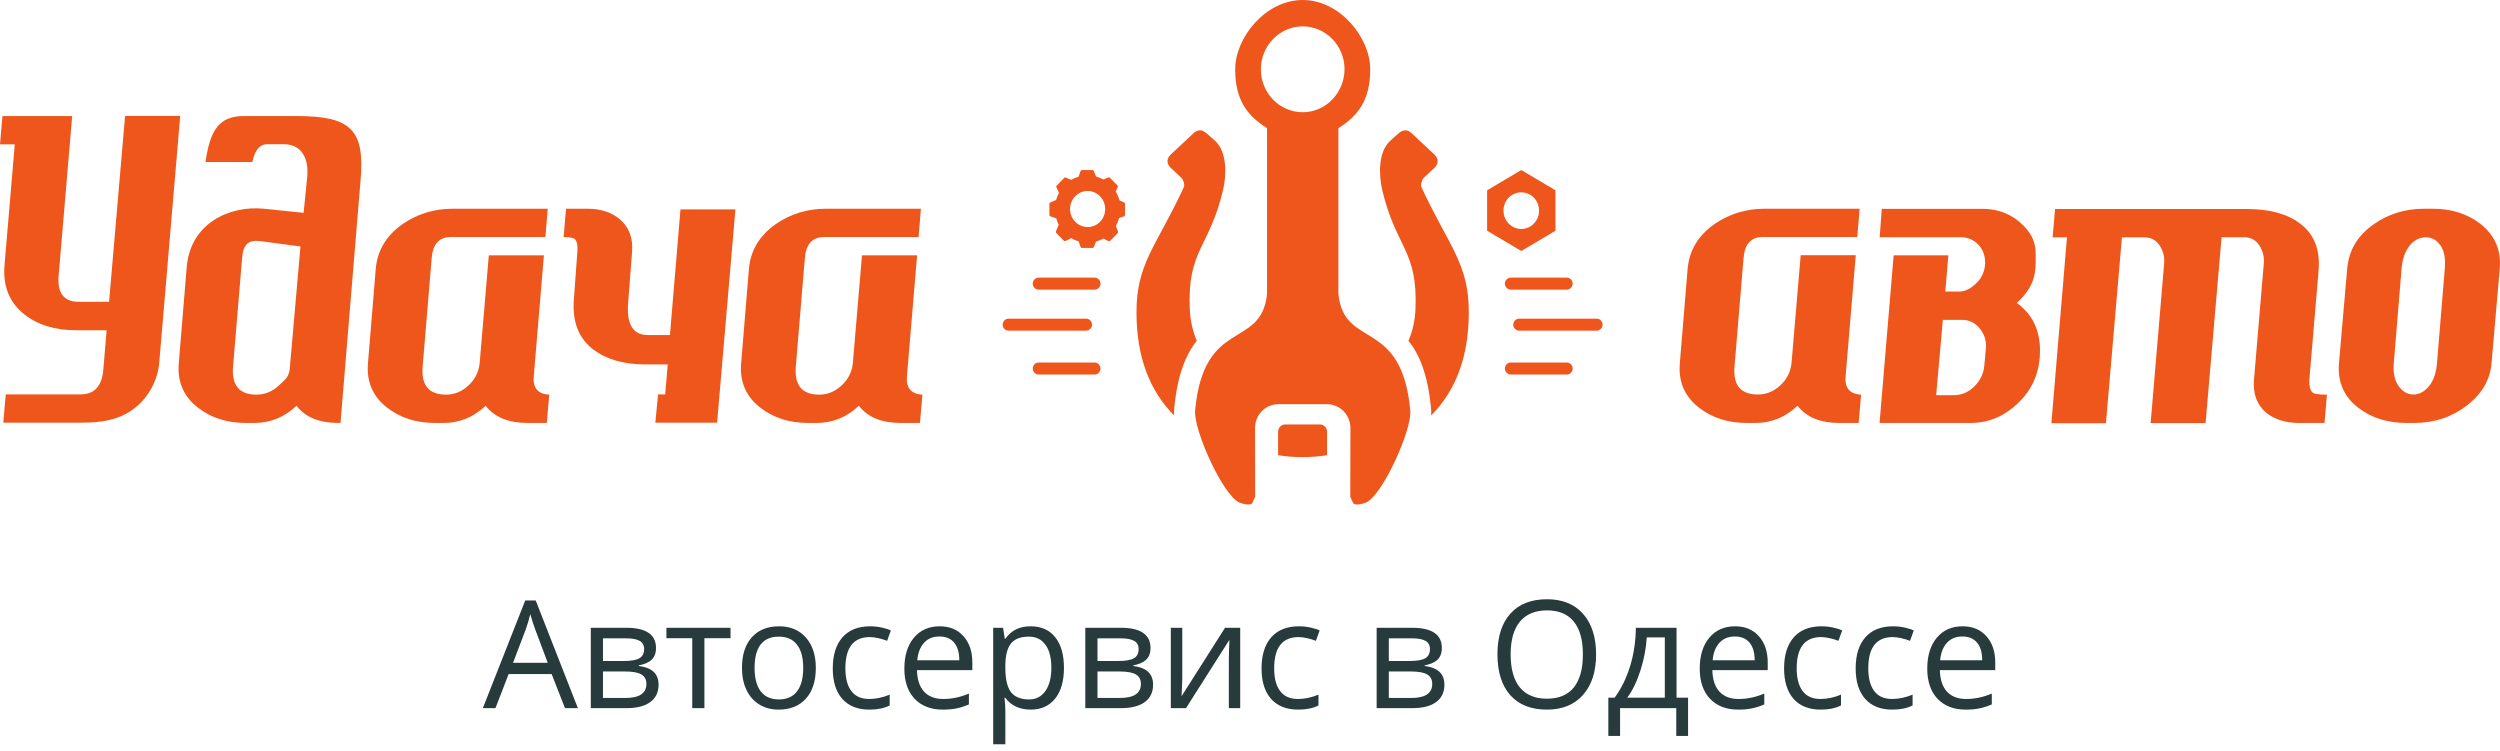 <svg width="233" height="70" viewBox="0 0 233 70" fill="none" xmlns="http://www.w3.org/2000/svg">
<path d="M52.656 66L51.412 62.821H47.406L46.176 66H45L48.951 55.965H49.929L53.859 66H52.656ZM51.05 61.775L49.888 58.679C49.737 58.287 49.582 57.806 49.423 57.236C49.323 57.674 49.179 58.155 48.992 58.679L47.816 61.775H51.05ZM61.14 60.388C61.14 60.875 60.998 61.247 60.716 61.502C60.438 61.753 60.046 61.921 59.54 62.008V62.069C60.178 62.156 60.643 62.343 60.935 62.63C61.231 62.917 61.379 63.313 61.379 63.819C61.379 64.517 61.121 65.054 60.606 65.433C60.096 65.811 59.349 66 58.364 66H55.062V58.508H58.351C60.21 58.508 61.14 59.134 61.14 60.388ZM60.244 63.744C60.244 63.339 60.089 63.045 59.779 62.862C59.474 62.675 58.966 62.582 58.255 62.582H56.197V65.05H58.282C59.59 65.05 60.244 64.615 60.244 63.744ZM60.032 60.497C60.032 60.133 59.891 59.875 59.608 59.725C59.33 59.57 58.907 59.492 58.337 59.492H56.197V61.605H58.118C58.82 61.605 59.315 61.518 59.602 61.345C59.889 61.172 60.032 60.889 60.032 60.497ZM68.085 59.478H65.651V66H64.517V59.478H62.11V58.508H68.085V59.478ZM76.035 62.247C76.035 63.468 75.728 64.423 75.112 65.111C74.497 65.795 73.647 66.137 72.562 66.137C71.893 66.137 71.298 65.98 70.778 65.665C70.259 65.351 69.858 64.899 69.575 64.311C69.293 63.724 69.151 63.035 69.151 62.247C69.151 61.026 69.457 60.075 70.067 59.397C70.678 58.713 71.526 58.371 72.61 58.371C73.659 58.371 74.49 58.72 75.106 59.417C75.725 60.114 76.035 61.058 76.035 62.247ZM70.327 62.247C70.327 63.204 70.519 63.933 70.901 64.435C71.284 64.936 71.847 65.186 72.59 65.186C73.333 65.186 73.895 64.938 74.278 64.441C74.666 63.94 74.859 63.209 74.859 62.247C74.859 61.295 74.666 60.572 74.278 60.08C73.895 59.583 73.328 59.335 72.576 59.335C71.833 59.335 71.273 59.579 70.894 60.066C70.516 60.554 70.327 61.281 70.327 62.247ZM81.025 66.137C79.941 66.137 79.1 65.804 78.503 65.139C77.91 64.469 77.614 63.523 77.614 62.302C77.614 61.048 77.915 60.08 78.517 59.397C79.123 58.713 79.984 58.371 81.101 58.371C81.461 58.371 81.821 58.41 82.181 58.487C82.541 58.565 82.823 58.656 83.028 58.761L82.68 59.725C82.429 59.624 82.156 59.542 81.859 59.478C81.563 59.41 81.301 59.376 81.073 59.376C79.551 59.376 78.79 60.347 78.79 62.288C78.79 63.209 78.975 63.915 79.344 64.407C79.717 64.899 80.269 65.145 80.998 65.145C81.622 65.145 82.263 65.011 82.919 64.742V65.747C82.418 66.007 81.787 66.137 81.025 66.137ZM87.868 66.137C86.761 66.137 85.886 65.799 85.243 65.125C84.605 64.451 84.286 63.514 84.286 62.315C84.286 61.108 84.582 60.148 85.175 59.438C85.772 58.727 86.572 58.371 87.574 58.371C88.513 58.371 89.256 58.681 89.803 59.301C90.35 59.916 90.623 60.73 90.623 61.741V62.459H85.462C85.485 63.339 85.706 64.006 86.125 64.462C86.549 64.918 87.144 65.145 87.909 65.145C88.716 65.145 89.513 64.977 90.302 64.64V65.651C89.901 65.825 89.52 65.948 89.16 66.02C88.805 66.098 88.374 66.137 87.868 66.137ZM87.561 59.321C86.959 59.321 86.478 59.517 86.118 59.909C85.763 60.301 85.553 60.843 85.489 61.536H89.406C89.406 60.821 89.247 60.274 88.928 59.895C88.609 59.513 88.153 59.321 87.561 59.321ZM96.051 66.137C95.563 66.137 95.117 66.048 94.711 65.87C94.31 65.688 93.973 65.41 93.699 65.036H93.617C93.672 65.474 93.699 65.888 93.699 66.28V69.363H92.564V58.508H93.487L93.644 59.533H93.699C93.991 59.123 94.33 58.827 94.718 58.645C95.105 58.462 95.549 58.371 96.051 58.371C97.044 58.371 97.81 58.711 98.348 59.39C98.89 60.069 99.161 61.021 99.161 62.247C99.161 63.477 98.885 64.435 98.334 65.118C97.787 65.797 97.026 66.137 96.051 66.137ZM95.887 59.335C95.121 59.335 94.567 59.547 94.226 59.971C93.884 60.395 93.708 61.069 93.699 61.994V62.247C93.699 63.3 93.875 64.054 94.226 64.51C94.576 64.961 95.139 65.186 95.914 65.186C96.561 65.186 97.067 64.924 97.432 64.4C97.801 63.876 97.985 63.154 97.985 62.233C97.985 61.299 97.801 60.584 97.432 60.087C97.067 59.586 96.552 59.335 95.887 59.335ZM107.228 60.388C107.228 60.875 107.086 61.247 106.804 61.502C106.526 61.753 106.134 61.921 105.628 62.008V62.069C106.266 62.156 106.731 62.343 107.022 62.63C107.319 62.917 107.467 63.313 107.467 63.819C107.467 64.517 107.209 65.054 106.694 65.433C106.184 65.811 105.437 66 104.452 66H101.15V58.508H104.438C106.298 58.508 107.228 59.134 107.228 60.388ZM106.332 63.744C106.332 63.339 106.177 63.045 105.867 62.862C105.562 62.675 105.054 62.582 104.343 62.582H102.285V65.05H104.37C105.678 65.05 106.332 64.615 106.332 63.744ZM106.12 60.497C106.12 60.133 105.979 59.875 105.696 59.725C105.418 59.57 104.994 59.492 104.425 59.492H102.285V61.605H104.206C104.908 61.605 105.402 61.518 105.689 61.345C105.977 61.172 106.12 60.889 106.12 60.497ZM110.188 58.508V63.259L110.14 64.503L110.119 64.893L114.173 58.508H115.588V66H114.528V61.42L114.549 60.518L114.583 59.629L110.536 66H109.121V58.508H110.188ZM120.988 66.137C119.904 66.137 119.063 65.804 118.466 65.139C117.873 64.469 117.577 63.523 117.577 62.302C117.577 61.048 117.878 60.08 118.479 59.397C119.086 58.713 119.947 58.371 121.063 58.371C121.424 58.371 121.784 58.41 122.144 58.487C122.504 58.565 122.786 58.656 122.991 58.761L122.643 59.725C122.392 59.624 122.118 59.542 121.822 59.478C121.526 59.41 121.264 59.376 121.036 59.376C119.514 59.376 118.753 60.347 118.753 62.288C118.753 63.209 118.938 63.915 119.307 64.407C119.68 64.899 120.232 65.145 120.961 65.145C121.585 65.145 122.226 65.011 122.882 64.742V65.747C122.381 66.007 121.749 66.137 120.988 66.137ZM134.38 60.388C134.38 60.875 134.239 61.247 133.956 61.502C133.678 61.753 133.286 61.921 132.78 62.008V62.069C133.418 62.156 133.883 62.343 134.175 62.63C134.471 62.917 134.619 63.313 134.619 63.819C134.619 64.517 134.362 65.054 133.847 65.433C133.336 65.811 132.589 66 131.604 66H128.303V58.508H131.591C133.45 58.508 134.38 59.134 134.38 60.388ZM133.484 63.744C133.484 63.339 133.329 63.045 133.02 62.862C132.714 62.675 132.206 62.582 131.495 62.582H129.438V65.05H131.522C132.83 65.05 133.484 64.615 133.484 63.744ZM133.272 60.497C133.272 60.133 133.131 59.875 132.849 59.725C132.571 59.57 132.147 59.492 131.577 59.492H129.438V61.605H131.358C132.06 61.605 132.555 61.518 132.842 61.345C133.129 61.172 133.272 60.889 133.272 60.497ZM148.756 60.989C148.756 62.589 148.35 63.847 147.539 64.763C146.732 65.679 145.609 66.137 144.169 66.137C142.697 66.137 141.56 65.688 140.758 64.79C139.96 63.888 139.562 62.616 139.562 60.976C139.562 59.349 139.963 58.089 140.765 57.195C141.567 56.297 142.706 55.849 144.183 55.849C145.618 55.849 146.739 56.304 147.546 57.216C148.353 58.127 148.756 59.385 148.756 60.989ZM140.792 60.989C140.792 62.343 141.079 63.37 141.653 64.072C142.232 64.769 143.071 65.118 144.169 65.118C145.276 65.118 146.113 64.769 146.678 64.072C147.243 63.375 147.525 62.347 147.525 60.989C147.525 59.645 147.243 58.626 146.678 57.934C146.117 57.236 145.285 56.888 144.183 56.888C143.075 56.888 142.232 57.239 141.653 57.94C141.079 58.638 140.792 59.654 140.792 60.989ZM157.328 68.591H156.228V66H150.991V68.591H149.897V65.022H150.485C151.096 64.193 151.575 63.22 151.921 62.103C152.267 60.987 152.447 59.788 152.461 58.508H156.255V65.022H157.328V68.591ZM155.161 65.022V59.403H153.479C153.42 60.415 153.224 61.44 152.892 62.48C152.563 63.514 152.153 64.362 151.661 65.022H155.161ZM161.997 66.137C160.89 66.137 160.015 65.799 159.372 65.125C158.734 64.451 158.415 63.514 158.415 62.315C158.415 61.108 158.711 60.148 159.304 59.438C159.901 58.727 160.701 58.371 161.703 58.371C162.642 58.371 163.385 58.681 163.932 59.301C164.479 59.916 164.752 60.73 164.752 61.741V62.459H159.591C159.614 63.339 159.835 64.006 160.254 64.462C160.678 64.918 161.272 65.145 162.038 65.145C162.845 65.145 163.642 64.977 164.431 64.64V65.651C164.03 65.825 163.649 65.948 163.289 66.02C162.934 66.098 162.503 66.137 161.997 66.137ZM161.689 59.321C161.088 59.321 160.607 59.517 160.247 59.909C159.892 60.301 159.682 60.843 159.618 61.536H163.535C163.535 60.821 163.376 60.274 163.057 59.895C162.738 59.513 162.282 59.321 161.689 59.321ZM169.688 66.137C168.603 66.137 167.762 65.804 167.165 65.139C166.573 64.469 166.276 63.523 166.276 62.302C166.276 61.048 166.577 60.08 167.179 59.397C167.785 58.713 168.646 58.371 169.763 58.371C170.123 58.371 170.483 58.41 170.843 58.487C171.203 58.565 171.485 58.656 171.69 58.761L171.342 59.725C171.091 59.624 170.818 59.542 170.521 59.478C170.225 59.41 169.963 59.376 169.735 59.376C168.213 59.376 167.452 60.347 167.452 62.288C167.452 63.209 167.637 63.915 168.006 64.407C168.38 64.899 168.931 65.145 169.66 65.145C170.285 65.145 170.925 65.011 171.581 64.742V65.747C171.08 66.007 170.449 66.137 169.688 66.137ZM176.359 66.137C175.275 66.137 174.434 65.804 173.837 65.139C173.244 64.469 172.948 63.523 172.948 62.302C172.948 61.048 173.249 60.08 173.851 59.397C174.457 58.713 175.318 58.371 176.435 58.371C176.795 58.371 177.155 58.41 177.515 58.487C177.875 58.565 178.157 58.656 178.362 58.761L178.014 59.725C177.763 59.624 177.49 59.542 177.193 59.478C176.897 59.41 176.635 59.376 176.407 59.376C174.885 59.376 174.124 60.347 174.124 62.288C174.124 63.209 174.309 63.915 174.678 64.407C175.051 64.899 175.603 65.145 176.332 65.145C176.956 65.145 177.597 65.011 178.253 64.742V65.747C177.752 66.007 177.12 66.137 176.359 66.137ZM183.202 66.137C182.095 66.137 181.22 65.799 180.577 65.125C179.939 64.451 179.62 63.514 179.62 62.315C179.62 61.108 179.916 60.148 180.509 59.438C181.106 58.727 181.906 58.371 182.908 58.371C183.847 58.371 184.59 58.681 185.137 59.301C185.684 59.916 185.957 60.73 185.957 61.741V62.459H180.796C180.819 63.339 181.04 64.006 181.459 64.462C181.883 64.918 182.478 65.145 183.243 65.145C184.05 65.145 184.847 64.977 185.636 64.64V65.651C185.235 65.825 184.854 65.948 184.494 66.02C184.139 66.098 183.708 66.137 183.202 66.137ZM182.895 59.321C182.293 59.321 181.812 59.517 181.452 59.909C181.097 60.301 180.887 60.843 180.823 61.536H184.74C184.74 60.821 184.581 60.274 184.262 59.895C183.943 59.513 183.487 59.321 182.895 59.321Z" fill="#273B3D"/>
<path fill-rule="evenodd" clip-rule="evenodd" d="M232.977 25.034L232.212 33.837C232.085 35.379 231.32 36.704 229.919 37.787C228.518 38.87 226.887 39.418 225.027 39.418H224.262C222.504 39.418 221.014 38.946 219.791 38.004C218.44 36.959 217.842 35.57 217.994 33.837L218.759 25.034C218.912 23.302 219.753 21.913 221.281 20.868C222.632 19.925 224.186 19.454 225.944 19.454H226.747C228.479 19.454 229.957 19.925 231.18 20.868C232.531 21.938 233.13 23.327 232.977 25.034ZM227.855 25.034C227.932 24.091 227.804 23.365 227.447 22.868C227.104 22.372 226.645 22.117 226.084 22.117C225.549 22.117 225.065 22.346 224.632 22.817C224.173 23.365 223.906 24.104 223.829 25.021L223.103 33.825C223.027 34.717 223.167 35.417 223.524 35.94C223.88 36.462 224.326 36.742 224.861 36.768C225.396 36.793 225.893 36.551 226.339 36.042C226.785 35.532 227.053 34.793 227.129 33.825L227.855 25.034Z" fill="#EE561C"/>
<path fill-rule="evenodd" clip-rule="evenodd" d="M216.873 36.781L216.644 39.418H214.274C213.026 39.418 212.007 39.099 211.217 38.475C210.35 37.736 209.968 36.717 210.07 35.417L210.987 24.537C211.038 23.939 210.898 23.378 210.567 22.868C210.236 22.359 209.752 22.104 209.115 22.104H207.051L205.56 39.43H200.439L201.7 24.55C201.751 23.951 201.611 23.391 201.279 22.881C200.948 22.372 200.464 22.117 199.827 22.117H197.763L196.273 39.443H191.189L192.642 22.117H191.304L191.533 19.48H209.369C211.51 19.48 213.166 19.925 214.338 20.817C215.663 21.785 216.249 23.238 216.096 25.174L215.255 35.112C215.179 35.901 215.281 36.398 215.561 36.602C215.688 36.717 216.134 36.781 216.873 36.781Z" fill="#EE561C"/>
<path fill-rule="evenodd" clip-rule="evenodd" d="M173.455 36.781L173.226 39.418H171.43C169.646 39.418 168.347 38.883 167.531 37.812C166.41 38.883 165.098 39.418 163.595 39.418H162.792C161.059 39.418 159.581 38.946 158.358 38.004C157.008 36.959 156.409 35.57 156.562 33.837L157.288 25.034C157.441 23.327 158.282 21.938 159.811 20.868C161.187 19.925 162.741 19.454 164.474 19.454H173.315L173.099 22.091H167.964H166.206H164.295C163.2 22.091 162.601 22.741 162.499 24.053L161.658 34.143C161.505 35.901 162.231 36.768 163.837 36.768C164.626 36.768 165.327 36.475 165.939 35.901C166.55 35.328 166.894 34.627 166.971 33.825L167.824 23.786H172.958L172.016 35.01C171.888 36.131 172.385 36.73 173.455 36.781Z" fill="#EE561C"/>
<path fill-rule="evenodd" clip-rule="evenodd" d="M187.966 28.232C189.572 29.404 190.26 31.073 190.107 33.226C189.979 35.01 189.304 36.424 188.017 37.634C186.756 38.819 185.304 39.418 183.673 39.418H175.175L176.488 23.798H181.584L181.303 27.174H182.603C183.278 27.174 183.839 26.767 184.323 26.257C185.164 25.378 185.265 23.837 184.476 22.907C184.017 22.372 183.431 22.104 182.717 22.104H182.272H181.724H176.64H175.188L175.379 19.467H184.756C186.387 19.467 187.737 20.066 188.794 21.25C189.89 22.486 189.712 23.505 189.724 24.423C189.724 25.76 189.419 26.907 187.966 28.232ZM185.087 32.474C185.151 31.774 184.947 31.149 184.514 30.614C184.081 30.079 183.533 29.812 182.87 29.812H181.074L180.45 36.831H182.093C182.807 36.831 183.444 36.564 183.991 36.029C184.539 35.494 184.858 34.857 184.934 34.118L185.087 32.474Z" fill="#EE561C"/>
<path fill-rule="evenodd" clip-rule="evenodd" d="M16.791 10.854L14.842 33.786C14.715 35.328 13.938 36.959 12.523 38.054C11.109 39.15 9.466 39.392 7.606 39.392H0.306L0.535 36.755H7.529C8.803 36.755 9.504 35.978 9.631 34.436L9.937 30.78H7.109C5.121 30.78 3.504 30.283 2.255 29.289C0.879 28.194 0.255 26.665 0.42 24.728L1.376 13.453H0L0.229 10.816H6.727L5.465 25.697C5.325 27.315 5.962 28.13 7.338 28.13H10.166L11.657 10.803H16.791V10.854Z" fill="#EE561C"/>
<path fill-rule="evenodd" clip-rule="evenodd" d="M52.527 22.091L52.756 19.454H54.744C55.992 19.454 56.999 19.785 57.763 20.435C58.63 21.174 59.012 22.18 58.91 23.454L58.54 28.245C58.388 30.232 58.999 31.226 60.375 31.226H62.439L63.42 19.518H68.541L66.834 39.392H64.006H61.764H61.076L61.331 36.755H61.993L62.235 33.965H60.171C58.133 33.965 56.515 33.494 55.317 32.589C53.916 31.532 53.33 29.99 53.483 27.913L53.814 23.429C53.852 22.856 53.776 22.461 53.546 22.257C53.381 22.155 53.037 22.091 52.527 22.091Z" fill="#EE561C"/>
<path fill-rule="evenodd" clip-rule="evenodd" d="M51.189 36.781L50.96 39.418H49.164C47.38 39.418 46.081 38.883 45.265 37.812C44.144 38.883 42.832 39.418 41.328 39.418H40.526C38.793 39.418 37.315 38.946 36.092 38.004C34.742 36.959 34.143 35.57 34.296 33.838L35.022 25.034C35.175 23.327 36.016 21.938 37.545 20.868C38.921 19.925 40.475 19.454 42.208 19.454H51.049L50.833 22.091H45.698H42.768H42.029C40.934 22.091 40.335 22.741 40.233 24.053L39.392 34.143C39.239 35.901 39.965 36.781 41.571 36.781C42.361 36.781 43.061 36.487 43.673 35.914C44.284 35.341 44.628 34.64 44.705 33.838L45.558 23.798H50.692L49.75 35.022C49.635 36.131 50.119 36.73 51.189 36.781Z" fill="#EE561C"/>
<path fill-rule="evenodd" clip-rule="evenodd" d="M85.97 36.781L85.74 39.418H83.944C82.16 39.418 80.861 38.883 80.046 37.812C78.924 38.883 77.612 39.418 76.109 39.418H75.306C73.574 39.418 72.096 38.946 70.873 38.004C69.522 36.959 68.924 35.57 69.076 33.838L69.802 25.034C69.955 23.327 70.796 21.938 72.325 20.868C73.701 19.925 75.255 19.454 76.988 19.454H85.829L85.613 22.091H80.479H77.472H76.81C75.714 22.091 75.115 22.741 75.013 24.053L74.172 34.143C74.019 35.901 74.746 36.781 76.351 36.781C77.141 36.781 77.841 36.487 78.453 35.914C79.064 35.341 79.409 34.64 79.485 33.838L80.338 23.798H85.473L84.53 35.022C84.415 36.131 84.9 36.73 85.97 36.781Z" fill="#EE561C"/>
<path fill-rule="evenodd" clip-rule="evenodd" d="M19.148 15.11C19.569 12.294 20.295 10.816 22.716 10.816C24.359 10.816 26.015 10.816 27.659 10.816C32.691 10.816 34.003 12.078 33.608 16.753L31.735 39.418H31.532C29.748 39.418 28.449 38.883 27.633 37.812C26.512 38.883 25.2 39.418 23.697 39.418H22.894C21.161 39.418 19.683 38.946 18.46 38.004C17.11 36.959 16.511 35.57 16.664 33.837L17.39 25.034C17.671 20.728 21.505 19.136 24.588 19.454L28.296 19.836L28.627 16.549C28.805 14.842 28.168 13.441 26.448 13.441H24.856C24.066 13.466 23.709 14.231 23.518 15.097H19.148V15.11ZM28.003 22.97L24.257 22.473C23.174 22.333 22.665 22.741 22.563 24.053L21.722 34.143C21.569 35.901 22.295 36.781 23.9 36.781C24.69 36.781 25.391 36.487 26.003 35.914C26.614 35.341 26.933 35.137 27.009 34.322L28.003 22.97Z" fill="#EE561C"/>
<path fill-rule="evenodd" clip-rule="evenodd" d="M102.15 16.447C102.392 16.511 102.621 16.613 102.837 16.728L103.232 16.562C103.309 16.537 103.385 16.498 103.436 16.562L104.15 17.288C104.201 17.352 104.188 17.428 104.15 17.505L103.984 17.849C104.137 18.104 104.252 18.371 104.328 18.664L104.71 18.842C104.787 18.868 104.85 18.906 104.85 18.995V20.027C104.85 20.104 104.787 20.155 104.71 20.18L104.303 20.32C104.226 20.588 104.124 20.843 103.997 21.072L104.175 21.505C104.201 21.581 104.226 21.658 104.175 21.722L103.462 22.448C103.411 22.512 103.322 22.486 103.258 22.448L102.837 22.231C102.621 22.359 102.392 22.448 102.15 22.512L101.971 22.957C101.946 23.034 101.907 23.11 101.831 23.11H100.825C100.748 23.11 100.71 23.034 100.684 22.957L100.532 22.499C100.277 22.422 100.047 22.32 99.831 22.193L99.359 22.435C99.283 22.473 99.207 22.499 99.156 22.435L98.442 21.709C98.391 21.645 98.417 21.569 98.442 21.492L98.671 20.945C98.57 20.753 98.493 20.562 98.442 20.346L97.945 20.18C97.869 20.155 97.805 20.116 97.805 20.027V18.995C97.805 18.919 97.882 18.881 97.945 18.842L98.429 18.639C98.493 18.409 98.582 18.18 98.697 17.963L98.48 17.517C98.442 17.441 98.429 17.365 98.48 17.301L99.194 16.575C99.245 16.511 99.321 16.537 99.398 16.575L99.844 16.766C100.06 16.638 100.289 16.537 100.532 16.46L100.684 16.001C100.71 15.925 100.748 15.848 100.825 15.848H101.831C101.907 15.848 101.946 15.925 101.971 16.001L102.15 16.447ZM101.372 17.798C100.468 17.798 99.729 18.549 99.729 19.479C99.729 20.409 100.468 21.161 101.372 21.161C102.277 21.161 103.003 20.409 103.003 19.479C103.003 18.549 102.264 17.798 101.372 17.798Z" fill="#EE561C"/>
<path fill-rule="evenodd" clip-rule="evenodd" d="M141.784 15.848L138.599 17.734V21.505L141.784 23.391L144.969 21.505V17.734L141.784 15.848ZM141.784 17.925C142.701 17.925 143.44 18.689 143.44 19.632C143.44 20.575 142.701 21.34 141.784 21.34C140.867 21.34 140.128 20.575 140.128 19.632C140.115 18.689 140.867 17.925 141.784 17.925Z" fill="#EE561C"/>
<path fill-rule="evenodd" clip-rule="evenodd" d="M102.022 33.787H96.799C96.506 33.787 96.251 34.041 96.251 34.347C96.251 34.653 96.506 34.908 96.799 34.908H102.022C102.315 34.908 102.57 34.653 102.57 34.347C102.557 34.041 102.315 33.787 102.022 33.787ZM140.803 33.787H146.026C146.332 33.787 146.574 34.041 146.574 34.347C146.574 34.653 146.307 34.908 146.026 34.908H140.803C140.523 34.908 140.255 34.653 140.255 34.347C140.255 34.041 140.497 33.787 140.803 33.787ZM140.803 25.875H146.026C146.332 25.875 146.574 26.13 146.574 26.436C146.574 26.741 146.307 26.996 146.026 26.996H140.803C140.523 26.996 140.255 26.741 140.255 26.436C140.255 26.13 140.497 25.875 140.803 25.875ZM141.58 29.697H148.816C149.122 29.697 149.364 29.952 149.364 30.258C149.364 30.563 149.097 30.818 148.816 30.818H141.58C141.3 30.818 141.032 30.563 141.032 30.258C141.032 29.952 141.287 29.697 141.58 29.697ZM102.022 25.875H96.799C96.506 25.875 96.251 26.13 96.251 26.436C96.251 26.741 96.506 26.996 96.799 26.996H102.022C102.315 26.996 102.57 26.741 102.57 26.436C102.557 26.13 102.315 25.875 102.022 25.875ZM101.232 29.697H93.996C93.703 29.697 93.448 29.952 93.448 30.258C93.448 30.563 93.703 30.818 93.996 30.818H101.232C101.525 30.818 101.78 30.563 101.78 30.258C101.78 29.952 101.525 29.697 101.232 29.697Z" fill="#EE561C"/>
<path fill-rule="evenodd" clip-rule="evenodd" d="M124.738 11.95C126.521 10.803 127.706 9.402 127.706 6.459C127.706 3.516 124.891 0 121.413 0C117.935 0 115.119 3.516 115.119 6.459C115.119 9.402 116.304 10.803 118.087 11.95V27.429C117.527 32.602 112.189 29.544 111.386 38.258C111.221 40.055 113.998 46.234 115.539 46.845C115.794 46.947 116.584 47.176 116.724 46.858L116.979 46.297L116.966 39.889C116.966 38.666 117.935 37.672 119.132 37.672H121.413H123.693C124.878 37.672 125.859 38.666 125.859 39.889L125.846 46.297L126.101 46.858C126.241 47.176 127.031 46.947 127.286 46.845C128.827 46.234 131.605 40.055 131.439 38.258C130.636 29.544 125.298 32.602 124.738 27.429V11.95ZM121.413 10.46C119.26 10.46 117.514 8.676 117.514 6.459C117.514 4.255 119.26 2.459 121.413 2.459C123.566 2.459 125.311 4.255 125.311 6.459C125.298 8.663 123.553 10.46 121.413 10.46Z" fill="#EE561C"/>
<path fill-rule="evenodd" clip-rule="evenodd" d="M119.119 42.424C120.623 42.666 122.177 42.666 123.68 42.424V40.233C123.68 40.055 123.604 39.889 123.489 39.762C123.374 39.634 123.209 39.558 123.03 39.558H121.4H119.769C119.591 39.558 119.425 39.634 119.31 39.762C119.196 39.889 119.119 40.055 119.119 40.233V42.424Z" fill="#EE561C"/>
<path fill-rule="evenodd" clip-rule="evenodd" d="M132.483 17.454C135.006 22.919 136.917 24.537 136.892 29.162C136.879 33.277 135.668 36.424 133.375 38.73C133.401 38.488 133.401 38.271 133.375 38.08C133.082 34.908 132.28 33.022 131.273 31.761C131.643 30.882 131.872 29.914 131.923 28.818C132.152 23.276 130.101 23.11 128.827 17.721C128.496 16.32 128.432 14.142 129.579 13.11L130.292 12.473C130.713 12.103 131.12 11.95 131.681 12.524L133.694 14.409C134.114 14.804 134.089 15.313 133.579 15.747L132.687 16.575C132.547 16.728 132.369 17.199 132.483 17.454Z" fill="#EE561C"/>
<path fill-rule="evenodd" clip-rule="evenodd" d="M110.329 17.454C107.806 22.919 105.895 24.537 105.921 29.162C105.933 33.277 107.144 36.424 109.437 38.73C109.411 38.488 109.411 38.271 109.437 38.08C109.73 34.908 110.533 33.022 111.539 31.761C111.17 30.882 110.94 29.914 110.889 28.818C110.647 23.276 112.711 23.11 113.985 17.721C114.316 16.32 114.38 14.142 113.233 13.11L112.507 12.473C112.087 12.103 111.679 11.95 111.119 12.524L109.106 14.409C108.685 14.804 108.711 15.314 109.22 15.747L110.112 16.575C110.265 16.728 110.456 17.199 110.329 17.454Z" fill="#EE561C"/>
</svg>
